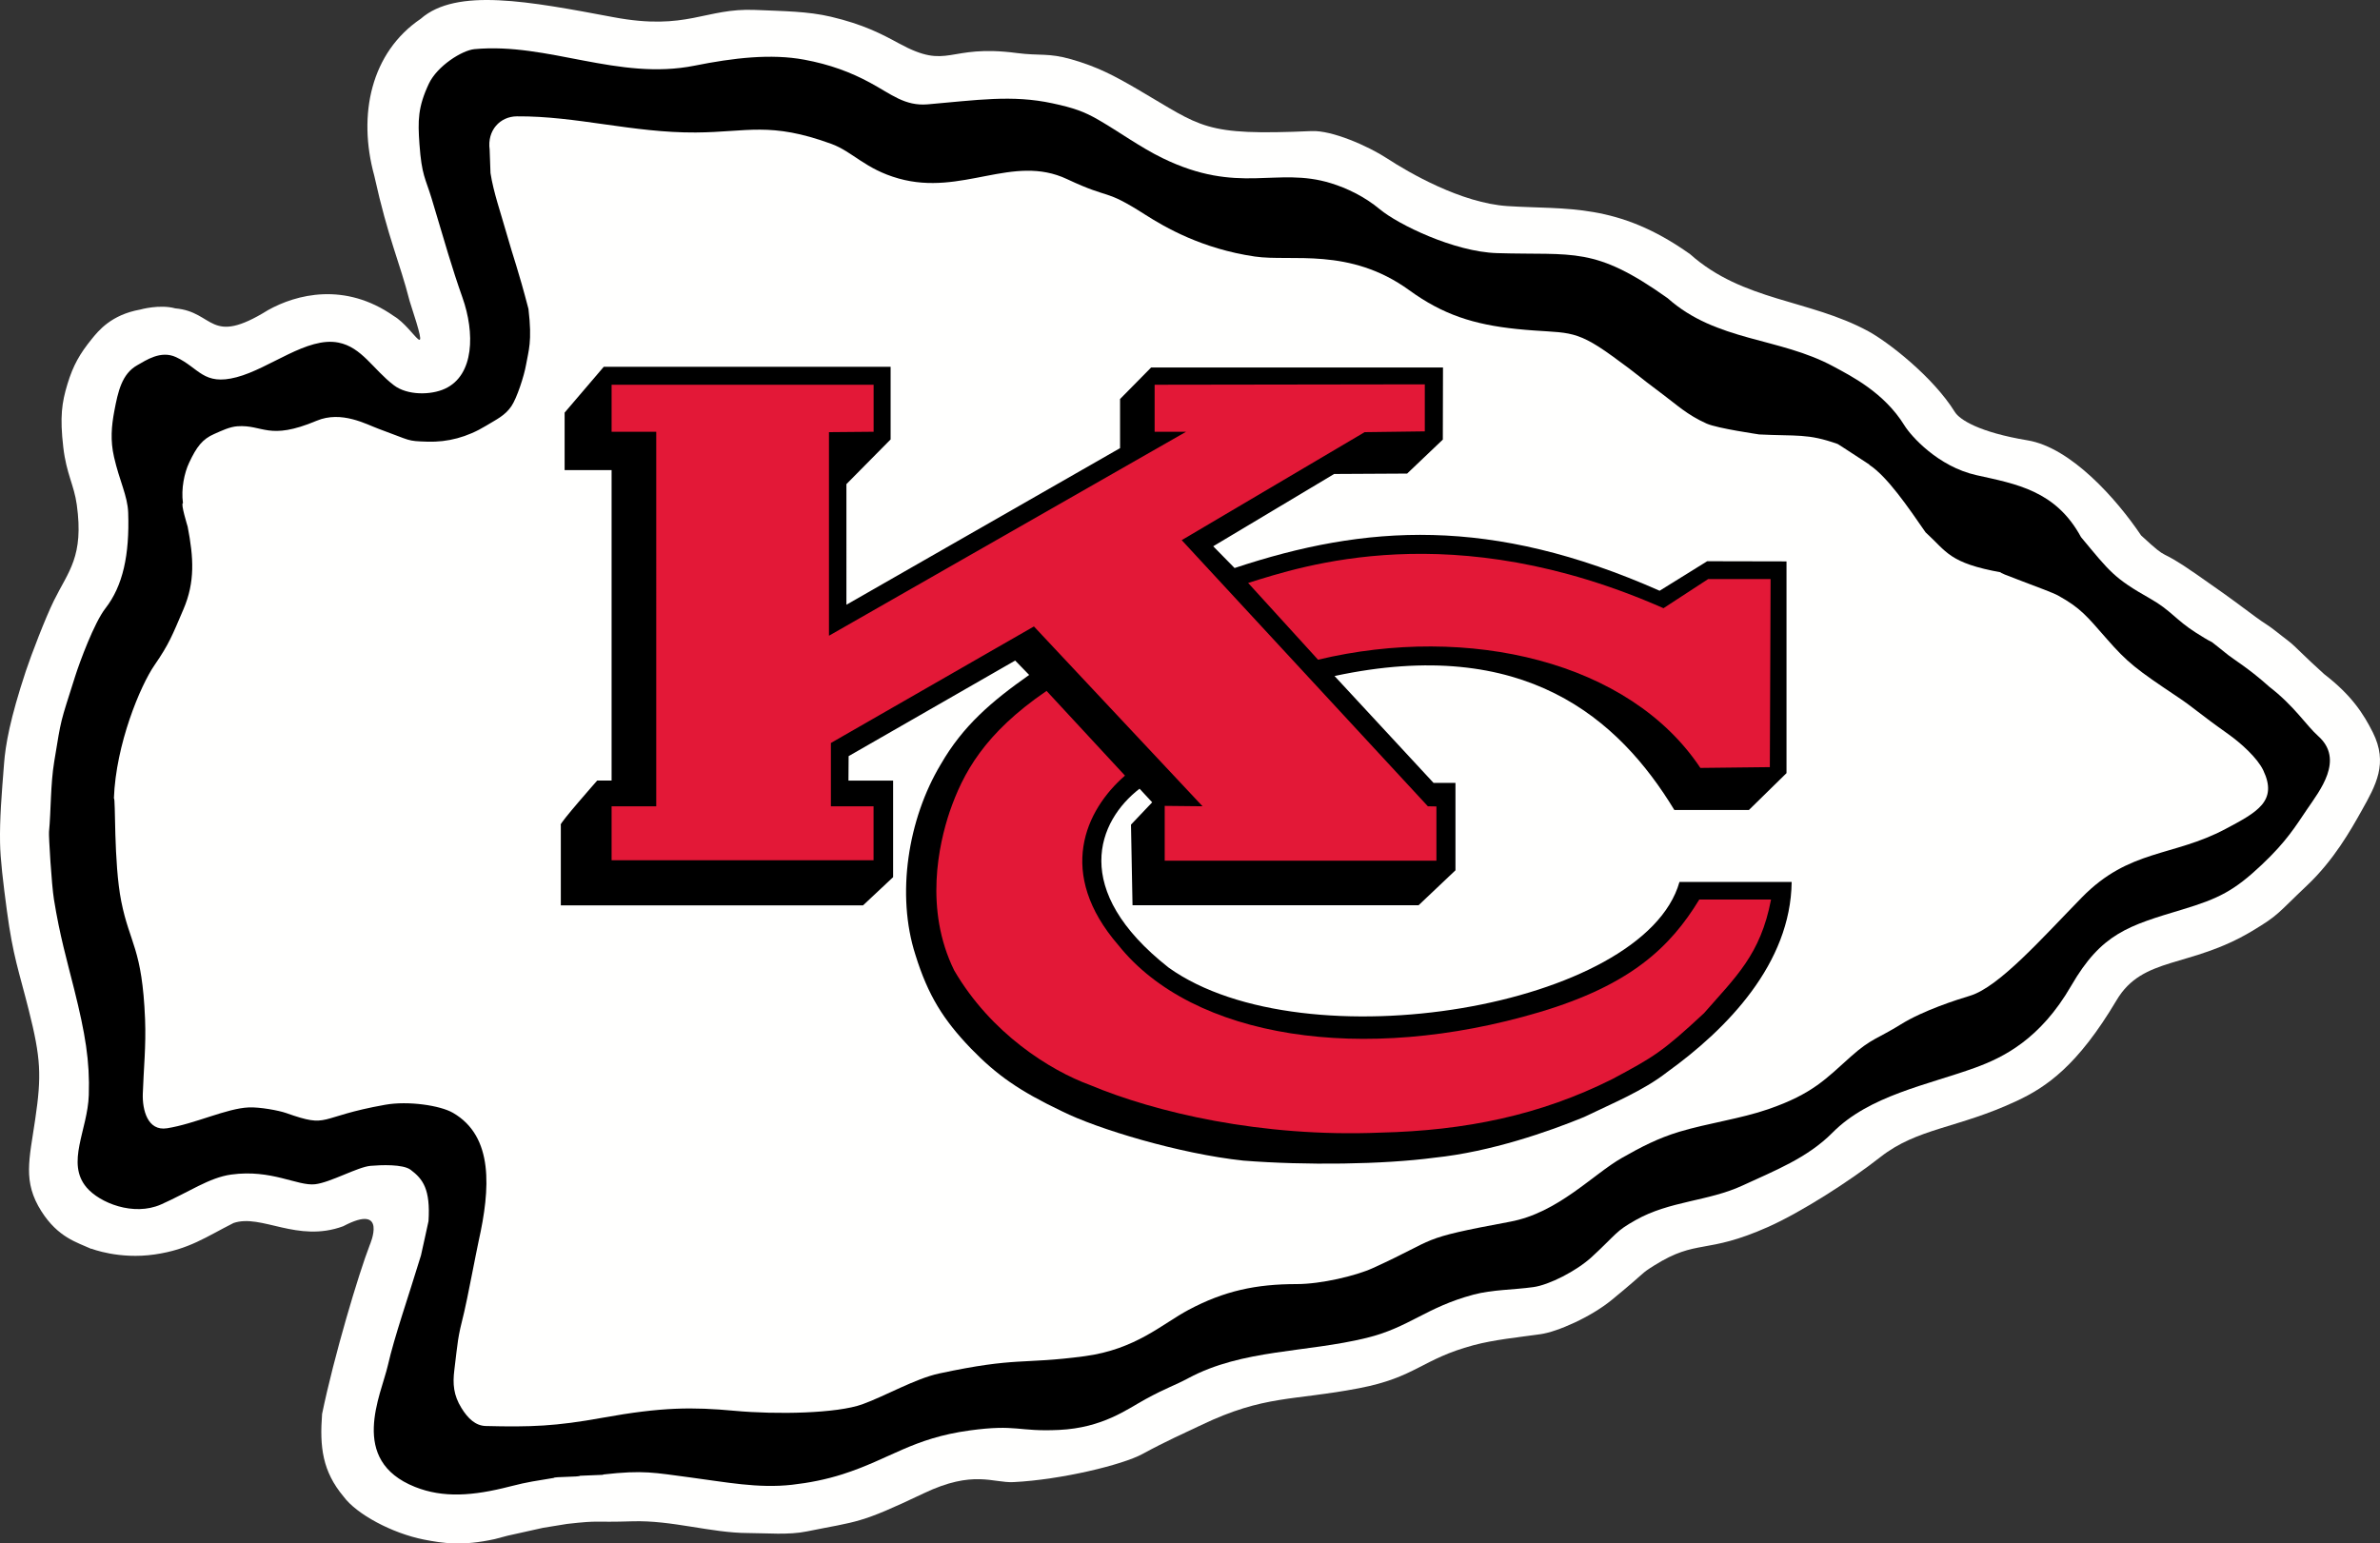 <?xml version="1.0" encoding="UTF-8" standalone="no"?>
<svg
   id="Layer"
   viewBox="0 0 420.006 272.413"
   version="1.1"
   width="420.006"
   height="272.413"
   xmlns="http://www.w3.org/2000/svg"
   xmlns:svg="http://www.w3.org/2000/svg">
  <rect x="0" y="0" width="420.006" height="272.413" fill="#333333" stroke="none"/>
  <defs
     id="defs1">
    <style
       id="style1">
      .cls-1, .cls-2, .cls-3 {
        stroke-width: 0px;
      }

      .cls-2 {
        fill: #e31837;
      }

      .cls-3 {
        fill: #fffffe;
      }
    </style>
  </defs>
  <path
     class="cls-3"
     d="m 16.12,220.424 c -2.54,-1.16 -5.87,-2.01 -8.82,-6.65 -3.31,-5.22 -2.14,-9.04 -1.08,-16.26 1.13,-7.65 1,-10.75 -1.15,-19.26 -1.76,-6.99 -2.76,-9.39 -3.85,-17.5 -0.67,-5 -1.17,-9.21 -1.21,-12.04 -0.07,-4.2 0.25,-8.14 0.71,-13.99 0.25,-3.25 1.05,-7.86 3.85,-16.31 0.92,-2.77 3.42,-9.31 4.95,-12.42 2.56,-5.19 5.3,-7.76 4.03,-16.92 -0.49,-3.52 -1.83,-5.41 -2.38,-10.13 -0.62,-5.36 -0.27,-7.87 0.74,-11.18 1,-3.3 2.2,-5.36 4.25,-7.89 1.19,-1.47 3.44,-4.32 8.6,-5.24 0,0 3.39,-0.97 6.17,-0.21 6.98,0.61 5.95,6.78 16.37,0.31 4.99,-2.79 13.55,-5.02 22.19,1.04 3.69,2.17 6.77,9.54 2.81,-2.61 -1.85,-7.22 -3.74,-10.82 -6.26,-22.19 -2.95,-10.75 -0.56,-21.72 8.2,-27.65 6.32,-5.55 19.14,-3.08 34.02,-0.29 13.05,2.45 16.14,-1.66 25.03,-1.28 5,0.22 9.24,0.23 13.35,1.2 5.67,1.34 8.87,3 12.01,4.71 8.9,4.86 8.39,0.06 20.83,1.7 3.98,0.52 5.54,-0.06 9.57,1.1 4.66,1.34 7.55,2.88 11.67,5.28 11.53,6.72 11.54,8.23 30.75,7.39 3.55,-0.16 9.89,2.59 13.32,4.83 3.81,2.49 13.07,7.88 21.26,8.41 10.42,0.67 19.35,-0.66 32.2,8.48 9.38,8.35 21.05,7.96 31.46,13.61 3.35,1.81 11.34,7.93 15.27,14.25 0.84,1.35 4.27,3.58 12.82,5 7.69,1.27 15.76,10.41 20.05,16.79 5.53,5.1 2.29,1.64 9.87,6.93 3.66,2.56 5.5,3.84 9.08,6.52 4.67,3.49 1.69,0.95 7.26,5.35 1.02,0.8 2.38,2.33 6.1,5.68 4.84,3.72 6.95,7.03 8.58,10.28 2.74,5.46 0.55,9.31 -1.99,13.84 -1.87,3.33 -4.87,8.69 -9.65,13.2 -5.3,5.01 -4.88,5.15 -9.72,8.05 -11,6.57 -19.22,4.35 -23.87,12.19 -6.88,11.59 -12.41,15.33 -17.6,17.76 -10.46,4.9 -17.48,4.73 -24.11,9.94 -5.41,4.25 -13.96,9.71 -19.74,12.29 -11.13,4.96 -12.5,2.04 -20.11,6.8 -2.58,1.62 -0.94,0.68 -7.45,6.04 -3.74,3.09 -9.71,5.7 -12.68,6.11 -3.88,0.54 -8.17,0.97 -11.79,1.94 -9.14,2.45 -10.13,5.66 -20.2,7.59 -11.75,2.26 -16.61,1.14 -27.82,6.49 -2.93,1.4 -6.12,2.79 -10.4,5.12 -3.52,1.92 -14.36,4.54 -22.73,4.96 -3.65,0.19 -7.07,-2.22 -15.89,1.99 -11.39,5.43 -11.55,4.88 -20.58,6.71 -3.28,0.67 -6.98,0.3 -10.41,0.29 -6.56,-0.02 -13.4,-2.29 -20.42,-2.07 -7.19,0.23 -5.52,-0.22 -11.51,0.46 l -4.24,0.69 -6.25,1.39 -2.27,0.6 c -5.73,1.26 -9.16,0.74 -12.52,0.08 -5.64,-1.12 -11.88,-4.49 -14.15,-7.58 -3.73,-4.45 -4.24,-8.74 -3.8,-14.58 2.1,-10.18 6.42,-24.67 8.42,-29.84 0,0 3.31,-7.52 -4.69,-3.3 -8.1,2.99 -14.43,-2.24 -19.35,-0.57 -4.85,2.44 -7.85,4.67 -13.91,5.55 -6.29,0.92 -11.18,-1.02 -11.18,-1.02"
     id="path1" />
  <path
     class="cls-1"
     d="m 106.4,260.244 c 7.27,-0.82 9.01,-0.32 15.52,0.53 6.05,0.79 11.85,1.96 17.85,1.28 3.01,-0.34 5.97,-0.92 8.92,-1.86 8.41,-2.69 12.31,-6.35 22.45,-7.73 8.39,-1.14 8.4,0.26 15.76,-0.09 7.71,-0.37 12,-3.65 15.24,-5.42 3.94,-2.14 4.97,-2.32 7.6,-3.73 9.53,-5.1 20.72,-4.47 31.42,-7.09 7.53,-1.84 10.47,-5.39 18.88,-7.64 3.34,-0.89 7,-0.83 10.58,-1.33 2.74,-0.38 7.57,-2.82 10.28,-5.31 4.64,-4.3 4.13,-4.47 7.74,-6.51 6.02,-3.41 12.83,-3.3 18.88,-6.11 5.63,-2.61 11.42,-4.84 15.87,-9.33 6.49,-6.56 16.74,-8.4 25.17,-11.46 4.96,-1.81 11.48,-5 16.95,-14.46 5.37,-9.27 10.11,-10.6 19.65,-13.47 6.35,-1.92 9.09,-3.27 13.97,-7.88 4.4,-4.15 5.98,-6.82 7.96,-9.73 2.26,-3.34 6.71,-8.82 1.99,-13.01 -2.07,-1.84 -4.17,-5.27 -8.63,-8.7 -3.42,-3.09 -6.25,-4.81 -7.19,-5.55 -5.13,-4.05 -0.81,-0.85 -5.74,-3.98 -3.48,-2.2 -4.47,-3.98 -8.05,-6 -6.42,-3.63 -7.1,-4.7 -12.23,-10.87 -4.46,-8.23 -11.45,-9.37 -18.45,-10.93 -6.77,-1.51 -11.57,-6.92 -12.71,-8.78 -3.6,-5.83 -9.42,-8.72 -12.5,-10.39 -9.59,-5.2 -20.64,-4.37 -29.28,-12.06 -13.02,-9.26 -16.45,-7.54 -30.13,-7.96 -7.55,-0.23 -17.45,-5.06 -20.67,-7.74 -2.71,-2.26 -5.84,-3.74 -8.63,-4.6 -9.65,-2.98 -16.25,2.14 -29.74,-4.44 -3.94,-1.92 -7.5,-4.56 -11.37,-6.79 -2.41,-1.39 -4.25,-2.06 -8.03,-2.87 -7.14,-1.54 -13.35,-0.56 -22,0.18 -4.06,0.35 -6.46,-1.81 -10.19,-3.82 -3.42,-1.85 -7.08,-3.22 -11.61,-4.06 -5.86,-1.09 -12.51,-0.32 -19.33,1.05 -13.49,2.71 -25.86,-4.12 -38.87,-2.91 -2.21,0.21 -6.57,2.98 -8.04,6.08 -1.96,4.16 -1.96,6.56 -1.67,10.67 0.4,5.58 1.05,5.98 2.15,9.61 2.36,7.88 3.56,12.17 5.44,17.48 2.19,6.17 2.12,13.69 -3.08,16.09 -2.5,1.16 -6.67,1.19 -9.02,-0.61 -3.66,-2.79 -5.66,-6.72 -9.79,-7.53 -5.51,-1.09 -12.11,4.57 -17.96,6.11 -5.87,1.55 -6.62,-1.65 -10.69,-3.54 -2.71,-1.26 -5.32,0.57 -6.84,1.42 -2.74,1.53 -3.41,4.69 -4.05,8.06 -0.51,2.7 -0.73,5.21 -0.06,8.14 0.97,4.27 2.39,6.83 2.5,9.81 0.26,7.48 -0.94,12.96 -4.02,16.91 -1.96,2.51 -4.53,9.44 -5.34,12 -2.71,8.57 -2.38,7.07 -3.69,15.03 -0.67,4.06 -0.56,8.62 -0.92,12.42 -0.07,0.7 0.45,9.34 0.87,11.92 1.03,6.39 2.23,10.5 3.58,15.89 1.94,7.78 2.77,12.62 2.57,18.64 -0.19,6.16 -4.08,11.96 -0.39,16.31 2.29,2.7 8.27,5.14 13.13,3 4.92,-2.18 8.52,-4.75 12.39,-5.28 7.13,-0.98 11.71,2.07 14.81,1.71 2.73,-0.32 7.53,-3.06 9.79,-3.25 1.8,-0.15 5.7,-0.33 7.07,0.7 2.17,1.63 3.51,3.43 3.15,9.06 0,0.08 -1.32,6 -1.33,6.05 -2.25,7.4 -4.67,14.27 -5.83,19.36 -1.21,5.3 -7.03,16.79 4.78,21.5 4.97,1.98 10.23,1.6 16.74,-0.08 3.3,-0.85 4.67,-0.99 7.75,-1.51 0,-0.23 4.63,-0.15 4.63,-0.38 l 4.11,-0.17"
     id="path2" />
  <path
     class="cls-3"
     d="m 329.86,82.024 c 3.2,2.09 6.87,7.48 9.95,11.93 3.77,3.43 4.11,5.42 13.44,7.09 -1.8,-0.33 8.4,3.2 9.94,4.06 4.01,2.23 5.04,3.6 8.6,7.66 3.68,4.2 5.14,5.32 12.57,10.29 2.88,1.93 3.4,2.63 8.89,6.53 2.26,1.61 5.13,4.22 6.15,6.36 2.6,5.44 -1.03,7.38 -6.67,10.37 -9.28,4.93 -16.96,3.52 -25.32,12.06 -6.97,7.12 -14.59,15.8 -19.75,17.37 -2.25,0.68 -8.2,2.55 -12.26,5.08 -4.03,2.51 -5.16,2.43 -8.77,5.65 -4.29,3.82 -6.68,6.57 -14.57,9.29 -4.86,1.68 -10.6,2.46 -15.69,3.98 -3.77,1.14 -6.78,2.7 -10.13,4.61 -5.12,2.9 -11.28,9.7 -19.74,11.27 -16.76,3.12 -12.31,2.78 -24.26,8.2 -2.97,1.35 -9.09,2.81 -13.39,2.81 -7.19,0 -12.79,1.19 -19.12,4.56 -4.61,2.46 -9.3,6.97 -18.34,8.17 -11.17,1.49 -11.79,0.08 -25.66,3.05 -4.21,0.91 -9.52,3.98 -13.53,5.43 -4.51,1.63 -15.12,1.84 -22.62,1.15 -7.33,-0.67 -12.71,-0.68 -23.29,1.24 -8.2,1.49 -12.61,1.65 -20.57,1.45 -1.79,-0.05 -3.14,-1.31 -4.3,-3.2 -1.38,-2.24 -1.55,-4.22 -1.24,-6.69 0.64,-5.2 0.53,-5.46 1.75,-10.28 0.38,-1.46 2.21,-11.01 2.54,-12.48 2.05,-9.19 2.69,-18.45 -4.54,-22.63 -2.26,-1.3 -7.88,-2.14 -11.94,-1.42 -12.24,2.17 -9.68,4.23 -17.5,1.46 -1.32,-0.46 -4.64,-1.07 -6.58,-0.99 -3.92,0.16 -9.5,2.9 -14.43,3.68 -3.47,0.55 -4.37,-3.32 -4.28,-6.08 0.14,-4.28 0.59,-8.4 0.4,-13.19 -0.51,-12.54 -2.69,-13.21 -4.2,-20.77 -1.37,-6.86 -0.97,-18.5 -1.3,-18.17 0.34,-9.6 4.69,-19.94 7.16,-23.52 2.59,-3.75 3.15,-5.28 5.11,-9.86 2.08,-4.85 1.8,-9.13 0.75,-14.58 -0.03,-0.13 -1.29,-4.16 -0.83,-4.16 -0.36,-2.57 0.26,-5.38 1.08,-7.12 1.32,-2.82 2.35,-4.19 4.46,-5.1 1.3,-0.57 2.68,-1.25 4.07,-1.35 4.55,-0.32 5.47,2.6 13.97,-0.97 4.4,-1.85 8.78,0.63 10.94,1.42 5.9,2.15 4.87,2.15 8.63,2.27 3.57,0.11 7.01,-0.79 10.32,-2.8 1.91,-1.16 3.35,-1.8 4.48,-3.45 0.97,-1.42 2.25,-5.33 2.6,-7.35 0.42,-2.46 1.11,-4.01 0.42,-9.83 -1.88,-7.2 -2.57,-8.74 -3.86,-13.3 -1.05,-3.71 -2.31,-7.27 -2.84,-10.68 0,-0.06 -0.15,-4.14 -0.15,-4.14 -0.46,-3.41 1.85,-5.85 4.8,-5.87 10.54,-0.08 20.43,2.92 31.56,2.85 9.19,-0.06 13.1,-1.94 23.92,2 3.77,1.37 5.99,4.46 11.89,6.12 11.22,3.16 20.13,-4.41 29.73,0.11 7.98,3.76 6.3,1.49 13.8,6.28 3.5,2.23 10,6.01 19.33,7.38 6.46,0.95 16.7,-1.71 27.26,5.95 5.94,4.31 11.36,6.05 18.95,6.84 8.94,0.92 9.81,-0.34 16.86,4.77 5.19,3.76 3.76,2.92 8.99,6.82 2.37,1.76 4.23,3.56 7.66,5.1 1.96,0.88 9.48,1.93 9.25,1.92 6.68,0.34 8.56,-0.21 13.87,1.68 -0.11,-0.12 6.85,4.45 5.64,3.66"
     id="path3" />
  <path
     class="cls-1"
     d="m 98.97,145.594 v 14.2 h 53.33 l 5.31,-4.98 v -17.04 h -7.88 l 0.03,-4.32 29.39,-16.87 2.47,2.54 c -6.58,4.63 -11.68,8.95 -15.62,15.81 -5.77,9.62 -7.88,22.97 -4.45,33.6 2.23,7.2 4.97,11.49 9.76,16.49 4.62,4.76 8.56,7.51 16.1,11.11 6.16,3.09 20.72,7.51 32.02,8.71 10.96,0.86 24.66,0.69 33.74,-0.52 9.93,-1.03 20.21,-4.63 26.37,-7.17 4.96,-2.4 10.44,-4.63 14.65,-7.92 10.62,-7.64 21.82,-19.17 21.99,-33.57 h -19.8 c -6.24,22.11 -66.17,32.23 -90.14,15.12 -17.47,-13.75 -12.5,-25.92 -5.14,-31.58 l 2.23,2.4 -3.74,3.94 0.27,14.23 h 50.48 l 6.51,-6.17 v -15.43 h -3.87 l -17.47,-18.86 c 33.56,-7.2 50.18,7.54 59.97,23.65 h 13.15 l 6.64,-6.51 V 99.084 l -14,-0.03 -8.39,5.21 c -29.8,-13.2 -51.89,-11.69 -75.01,-4.01 l -3.77,-3.84 21.34,-12.76 12.88,-0.07 6.3,-6 0.03,-12.72 h -51.51 l -5.48,5.56 v 8.67 l -48.29,27.64 V 85.444 l 7.8,-7.89 v -12.82 h -50.62 l -6.91,8.09 v 10.15 h 8.29 v 54.79 h -2.54 c 0,0 -6.78,7.68 -6.44,7.82"
     id="path4" />
  <path
     class="cls-2"
     d="m 107.94,67.904 h 46.23 v 8.3 l -7.88,0.07 v 35.93 l 63.02,-36 h -5.55 v -8.3 l 47.68,-0.07 v 8.3 l -10.62,0.14 -32.28,19.06 43.44,46.97 1.51,0.03 v 9.57 h -47.95 v -9.67 l 6.68,0.07 -29.76,-31.74 -35.83,20.57 v 11.17 h 7.53 v 9.53 h -46.23 v -9.53 h 7.88 V 76.204 h -7.88 v -8.3 0 z m 204.6,90.86 c -1.85,9.77 -6.3,13.71 -11.82,20.05 -7.37,6.86 -8.87,7.72 -16.23,11.66 -12.67,6.34 -25.86,9.08 -40.93,9.43 -21.07,0.86 -39.73,-3.6 -51.2,-8.4 -7.02,-2.57 -17.47,-9.09 -23.97,-20.23 -5.31,-10.8 -2.71,-22.29 -0.82,-27.94 2.36,-6.86 6.13,-13.89 17.12,-21.39 l 13.84,14.95 c -7.02,6.1 -12.16,17.24 -1.16,29.93 13.15,16.45 43.12,21.08 74.29,11.82 16.1,-4.79 23.11,-11.48 28.22,-19.88 h 12.67 v 0 z m -92.27,-55.88 c 9.41,-2.92 35.96,-12 73.29,4.46 l 7.88,-5.14 h 11.02 l -0.13,33.19 -12.26,0.14 c -12.5,-18.82 -40.93,-25.44 -67.47,-19.1 l -12.33,-13.54 v 0 z"
     id="path5" />
</svg>
